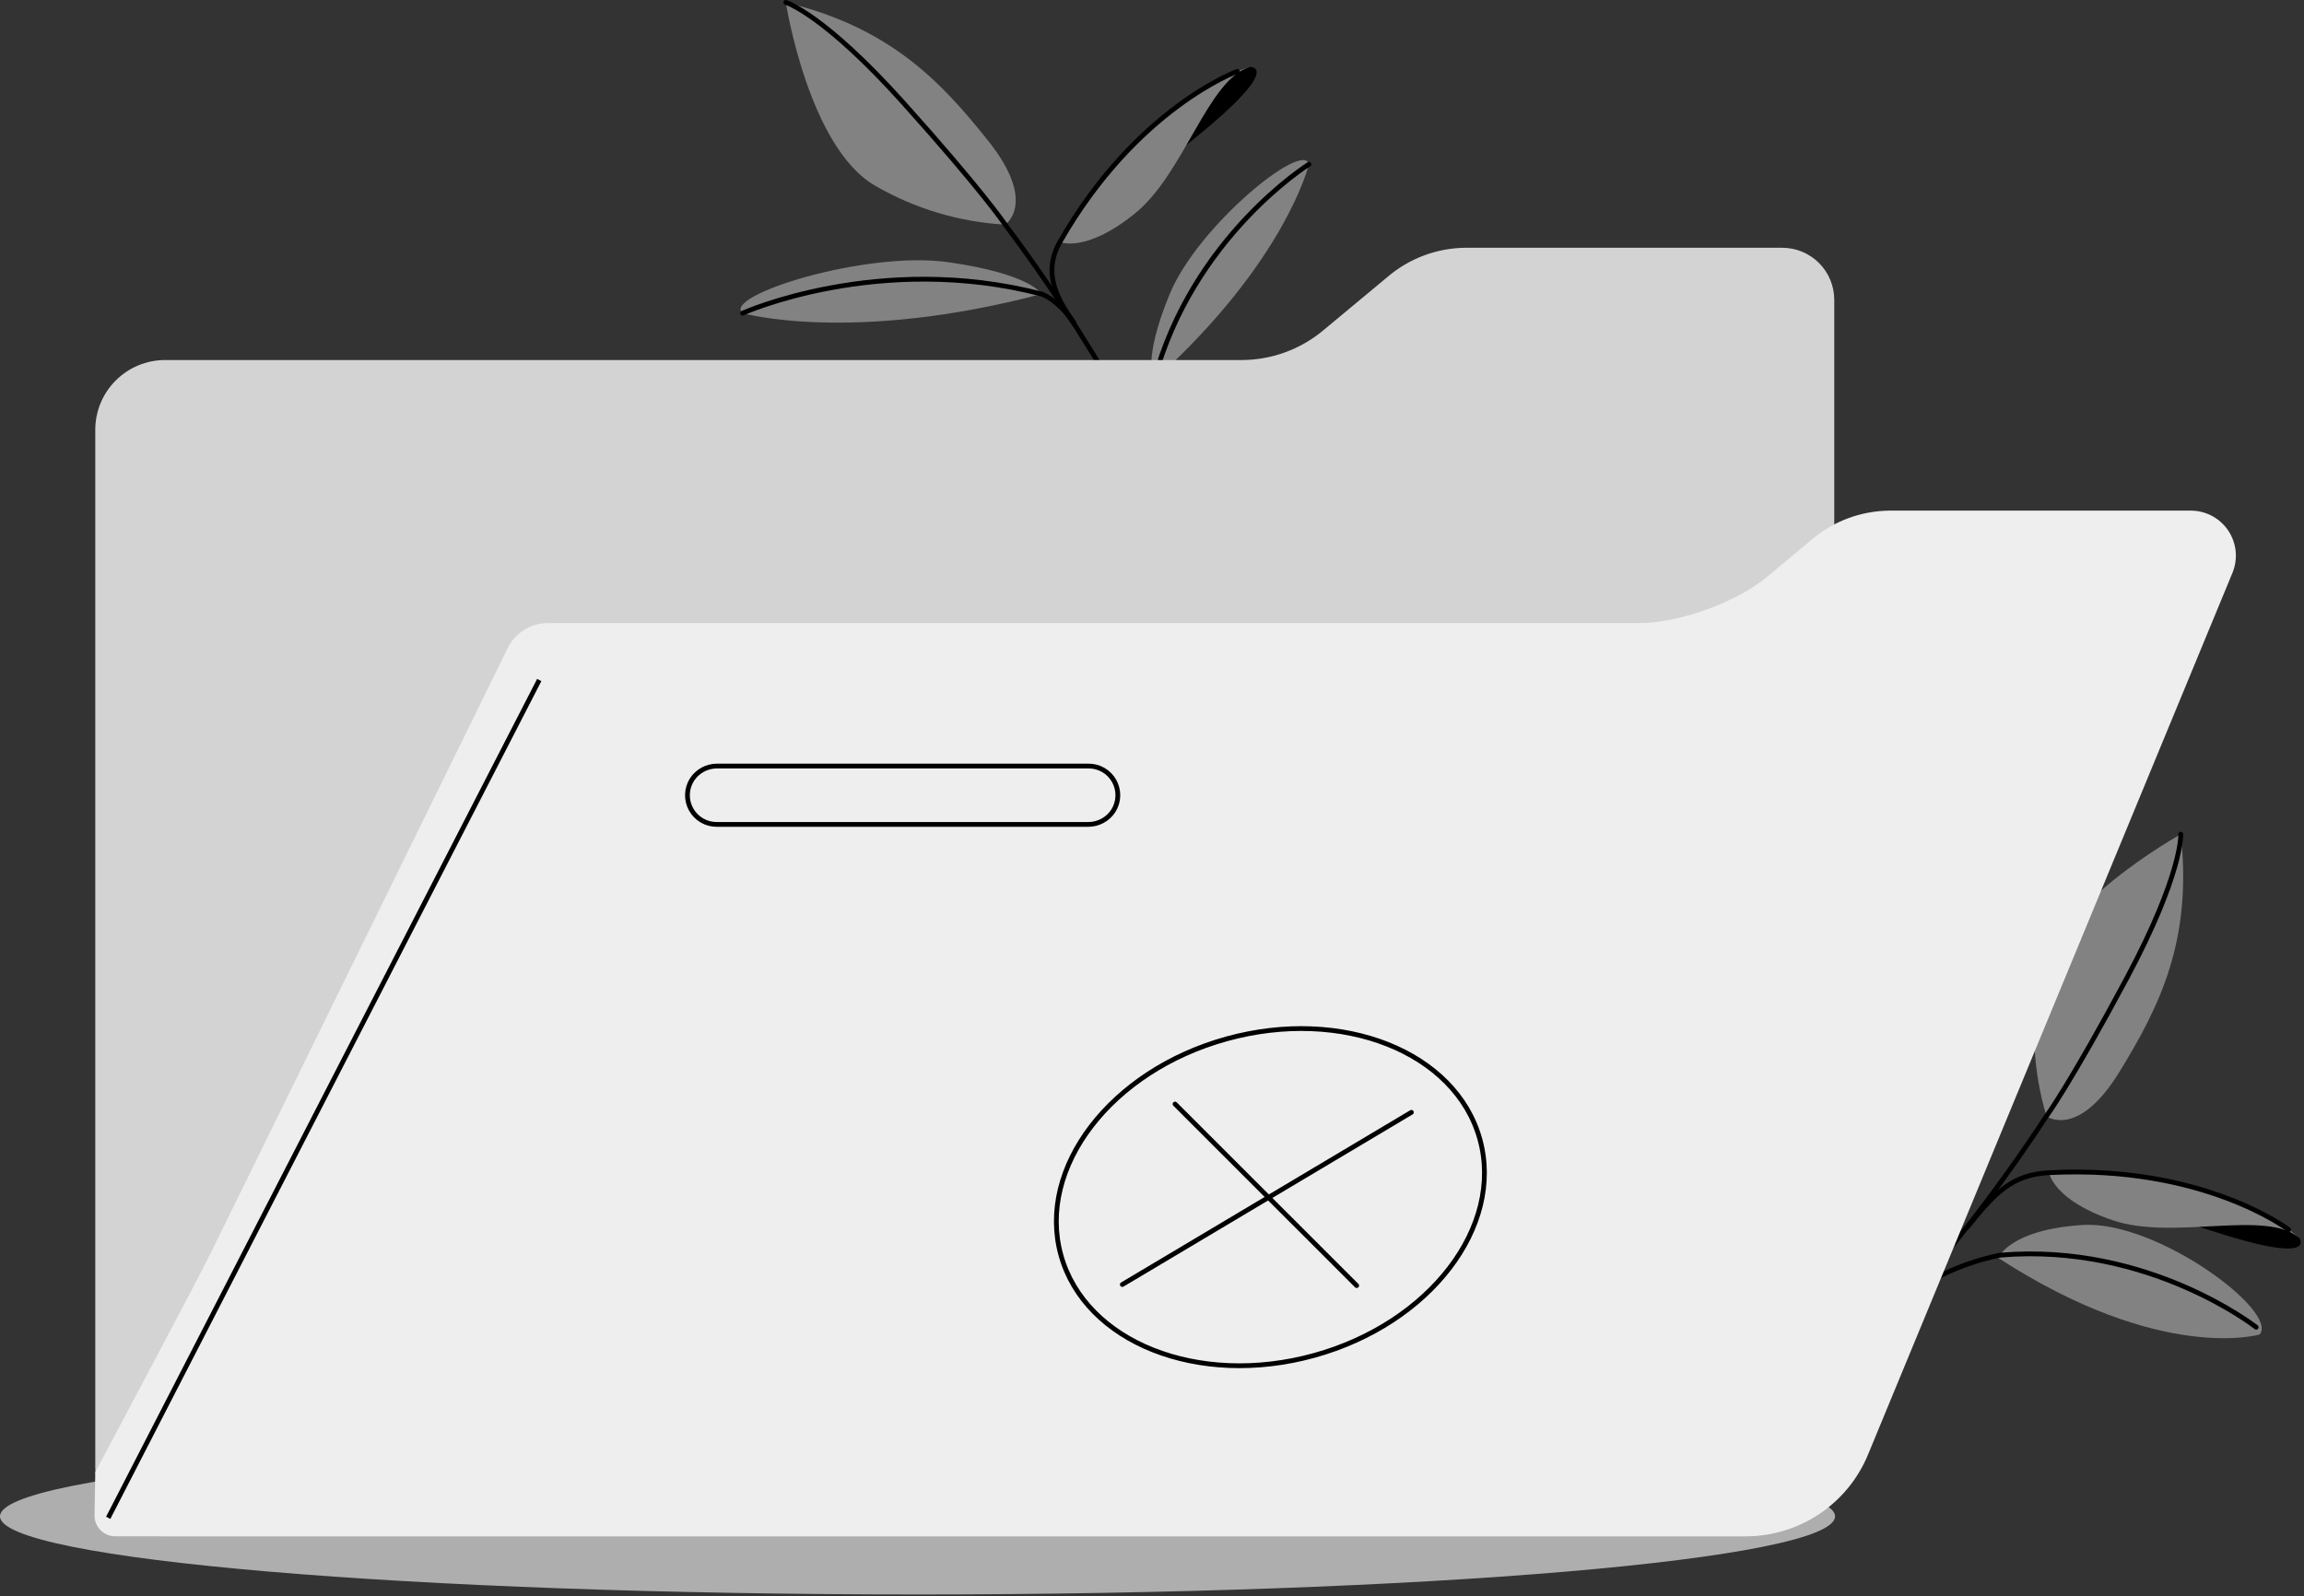 <svg width="482" height="334" viewBox="0 0 482 334" fill="none" xmlns="http://www.w3.org/2000/svg">
<rect x="0" y="0" width="482" height="334" fill="#333333" stroke="none"/>
<g clip-path="url(#clip0_94_32)">
<path d="M191.95 333.61C297.961 333.61 383.9 326.29 383.9 317.26C383.9 308.23 297.961 300.91 191.95 300.91C85.939 300.91 0 308.23 0 317.26C0 326.29 85.939 333.61 191.95 333.61Z" fill="#AEAEAE"/>
<path d="M273.83 34.37C273.83 34.37 269 54.72 241.44 79.55C241.44 79.55 238.81 75.83 244.69 61.55C250.57 47.27 272.68 29.29 273.83 34.37Z" fill="#828282"/>
<path d="M273.83 34.37C273.83 34.37 249.52 49.51 241.44 79.55C241.44 79.55 239.58 89.91 242.58 99.18" stroke="black" stroke-miterlimit="10" stroke-linecap="round"/>
<path d="M210.29 47C210.29 47 217.13 42.47 206.7 29.42C196.8 17 186.19 5.77 164.39 0.5C164.39 0.5 169.13 30.79 183.04 38.83C191.354 43.658 200.691 46.457 210.29 47Z" fill="#828282"/>
<path d="M155.36 65.52C155.36 65.52 178.05 72.01 217.9 61.52C217.9 61.52 215.74 57.33 198.39 54.86C181.04 52.39 151 61.88 155.36 65.52Z" fill="#828282"/>
<path d="M155.36 65.52C155.36 65.52 183.9 52.68 217.9 61.52C217.9 61.52 221.39 62.63 224.68 67.68" stroke="black" stroke-miterlimit="10" stroke-linecap="round"/>
<path d="M173.1 87.58C173.1 87.58 196.68 105.37 236.53 94.85C234.104 90.38 230.663 86.542 226.485 83.644C222.306 80.745 217.506 78.867 212.47 78.16C195.13 75.69 168.77 83.94 173.1 87.58Z" fill="#828282"/>
<path d="M173.1 87.58C173.1 87.58 200.43 76.9 236.53 94.85C239.575 96.653 242.157 99.143 244.07 102.12" stroke="black" stroke-miterlimit="10" stroke-linecap="round"/>
<path d="M261.49 14C261.49 14 268.81 13.59 250.03 28.86C232.29 43.27 234.41 43.53 234.41 43.53C234.41 43.53 242.25 20.78 261.49 14Z" fill="black"/>
<path d="M221.73 50.62C221.73 50.62 227.02 53.06 237.39 44.7C247.76 36.34 252.68 16.56 261.49 14C261.49 14 239.45 19.61 221.73 50.62Z" fill="#828282"/>
<path d="M252.91 121.68C241.876 95.105 227.558 70.017 210.29 47C210.29 47 205.6 40 188.93 21.44C172.26 2.88 164.39 0.5 164.39 0.5" stroke="black" stroke-miterlimit="10" stroke-linecap="round"/>
<path d="M258.87 14.92C258.87 14.92 237.75 22.57 221.73 50.62C217.85 57.41 221.6 63.22 224.73 67.62" stroke="black" stroke-miterlimit="10" stroke-linecap="round"/>
<path d="M472.72 279.21C472.72 279.21 452.23 285.35 418.05 263.21C418.05 263.21 420.29 257.26 435.75 256.3C451.21 255.34 476.82 274.42 472.72 279.21Z" fill="#828282"/>
<path d="M472 277.699C472 277.699 449.5 259.989 418.5 262.609C418.5 262.609 408.12 264.389 400.43 270.369" stroke="black" stroke-miterlimit="10" stroke-linecap="round"/>
<path d="M428.13 233.55C428.13 233.55 434.71 238.44 443.44 224.19C451.73 210.65 458.69 196.86 456.22 174.56C456.22 174.56 429.35 189.33 426.52 205.15C424.817 214.611 425.369 224.341 428.13 233.55Z" fill="#828282"/>
<path d="M481 259C481 259 485.3 264.939 462.3 257.399C440.58 250.279 441.51 252.199 441.51 252.199C441.51 252.199 464.87 246.479 481 259Z" fill="black"/>
<path d="M428.68 245.359C428.68 245.359 429.49 251.129 442.12 255.359C454.75 259.589 474.07 252.999 481 258.999C481 258.999 464.34 243.479 428.68 245.359Z" fill="#828282"/>
<path d="M372.4 299C393.633 279.577 412.354 257.576 428.13 233.51C428.13 233.51 433.13 226.7 444.89 204.72C456.65 182.74 456.22 174.52 456.22 174.52" stroke="black" stroke-miterlimit="10" stroke-linecap="round"/>
<path d="M478.79 257.28C478.79 257.28 460.93 243.66 428.68 245.36C420.87 245.77 417.33 249.57 411.47 256.88" stroke="black" stroke-miterlimit="10" stroke-linecap="round"/>
<path d="M259.69 75.33C265.959 75.331 272.029 73.129 276.84 69.11L290.2 58C294.756 54.081 300.551 51.899 306.56 51.84H372.84C375.723 51.84 378.488 52.983 380.53 55.019C382.571 57.055 383.722 59.817 383.73 62.7V302.64C383.73 307.624 381.751 312.405 378.227 315.93C374.704 319.455 369.924 321.437 364.94 321.44H34.54C30.664 321.437 26.948 319.896 24.209 317.154C21.469 314.413 19.93 310.696 19.93 306.82V89.94C19.93 86.065 21.469 82.349 24.209 79.609C26.949 76.869 30.665 75.33 34.54 75.33H259.69Z" fill="#D3D3D3"/>
<path d="M19.93 308C19.93 308 42.41 265.83 44.66 261L106.11 135.81C106.867 134.181 108.074 132.802 109.589 131.836C111.104 130.871 112.864 130.358 114.66 130.36H343C351.3 130.36 363.31 126 369.68 120.69L378.9 113C383.456 109.081 389.251 106.899 395.26 106.84H458.33C459.877 106.84 461.399 107.222 462.764 107.95C464.128 108.679 465.292 109.732 466.153 111.017C467.014 112.301 467.545 113.778 467.7 115.317C467.854 116.856 467.628 118.409 467.04 119.84L390.79 304.35C388.7 309.407 385.157 313.73 380.609 316.772C376.061 319.815 370.712 321.439 365.24 321.44H24.05C22.946 321.426 21.889 320.99 21.095 320.223C20.301 319.455 19.831 318.413 19.78 317.31L19.93 308Z" fill="#EEEEEE"/>
<path d="M112.81 142.28L22.64 317.57" stroke="black" stroke-linejoin="round"/>
<path d="M150 172.49H227.67C228.709 172.492 229.731 172.233 230.644 171.739C231.558 171.245 232.333 170.53 232.9 169.66C233.492 168.732 233.822 167.66 233.855 166.56C233.887 165.459 233.621 164.37 233.085 163.409C232.549 162.447 231.762 161.648 230.809 161.098C229.856 160.547 228.771 160.264 227.67 160.28H150C148.961 160.278 147.939 160.536 147.026 161.031C146.112 161.525 145.337 162.24 144.77 163.11C144.178 164.038 143.848 165.109 143.815 166.21C143.783 167.311 144.049 168.399 144.585 169.361C145.121 170.323 145.908 171.121 146.861 171.672C147.814 172.223 148.899 172.506 150 172.49Z" stroke="black" stroke-linejoin="round"/>
<path d="M295.27 232.73L234.79 268.76" stroke="black" stroke-linecap="round" stroke-linejoin="round"/>
<path d="M245.82 231L283.82 268.98" stroke="black" stroke-linecap="round" stroke-linejoin="round"/>
<path d="M274.926 283.596C299.13 276.902 314.65 256.649 309.592 238.359C304.533 220.069 280.812 210.669 256.608 217.363C232.404 224.057 216.884 244.31 221.942 262.6C227.001 280.89 250.723 290.29 274.926 283.596Z" stroke="black" stroke-linecap="round" stroke-linejoin="round"/>
</g>
<defs>
<clipPath id="clip0_94_32">
<rect width="481.29" height="333.61" fill="white"/>
</clipPath>
</defs>
</svg>
